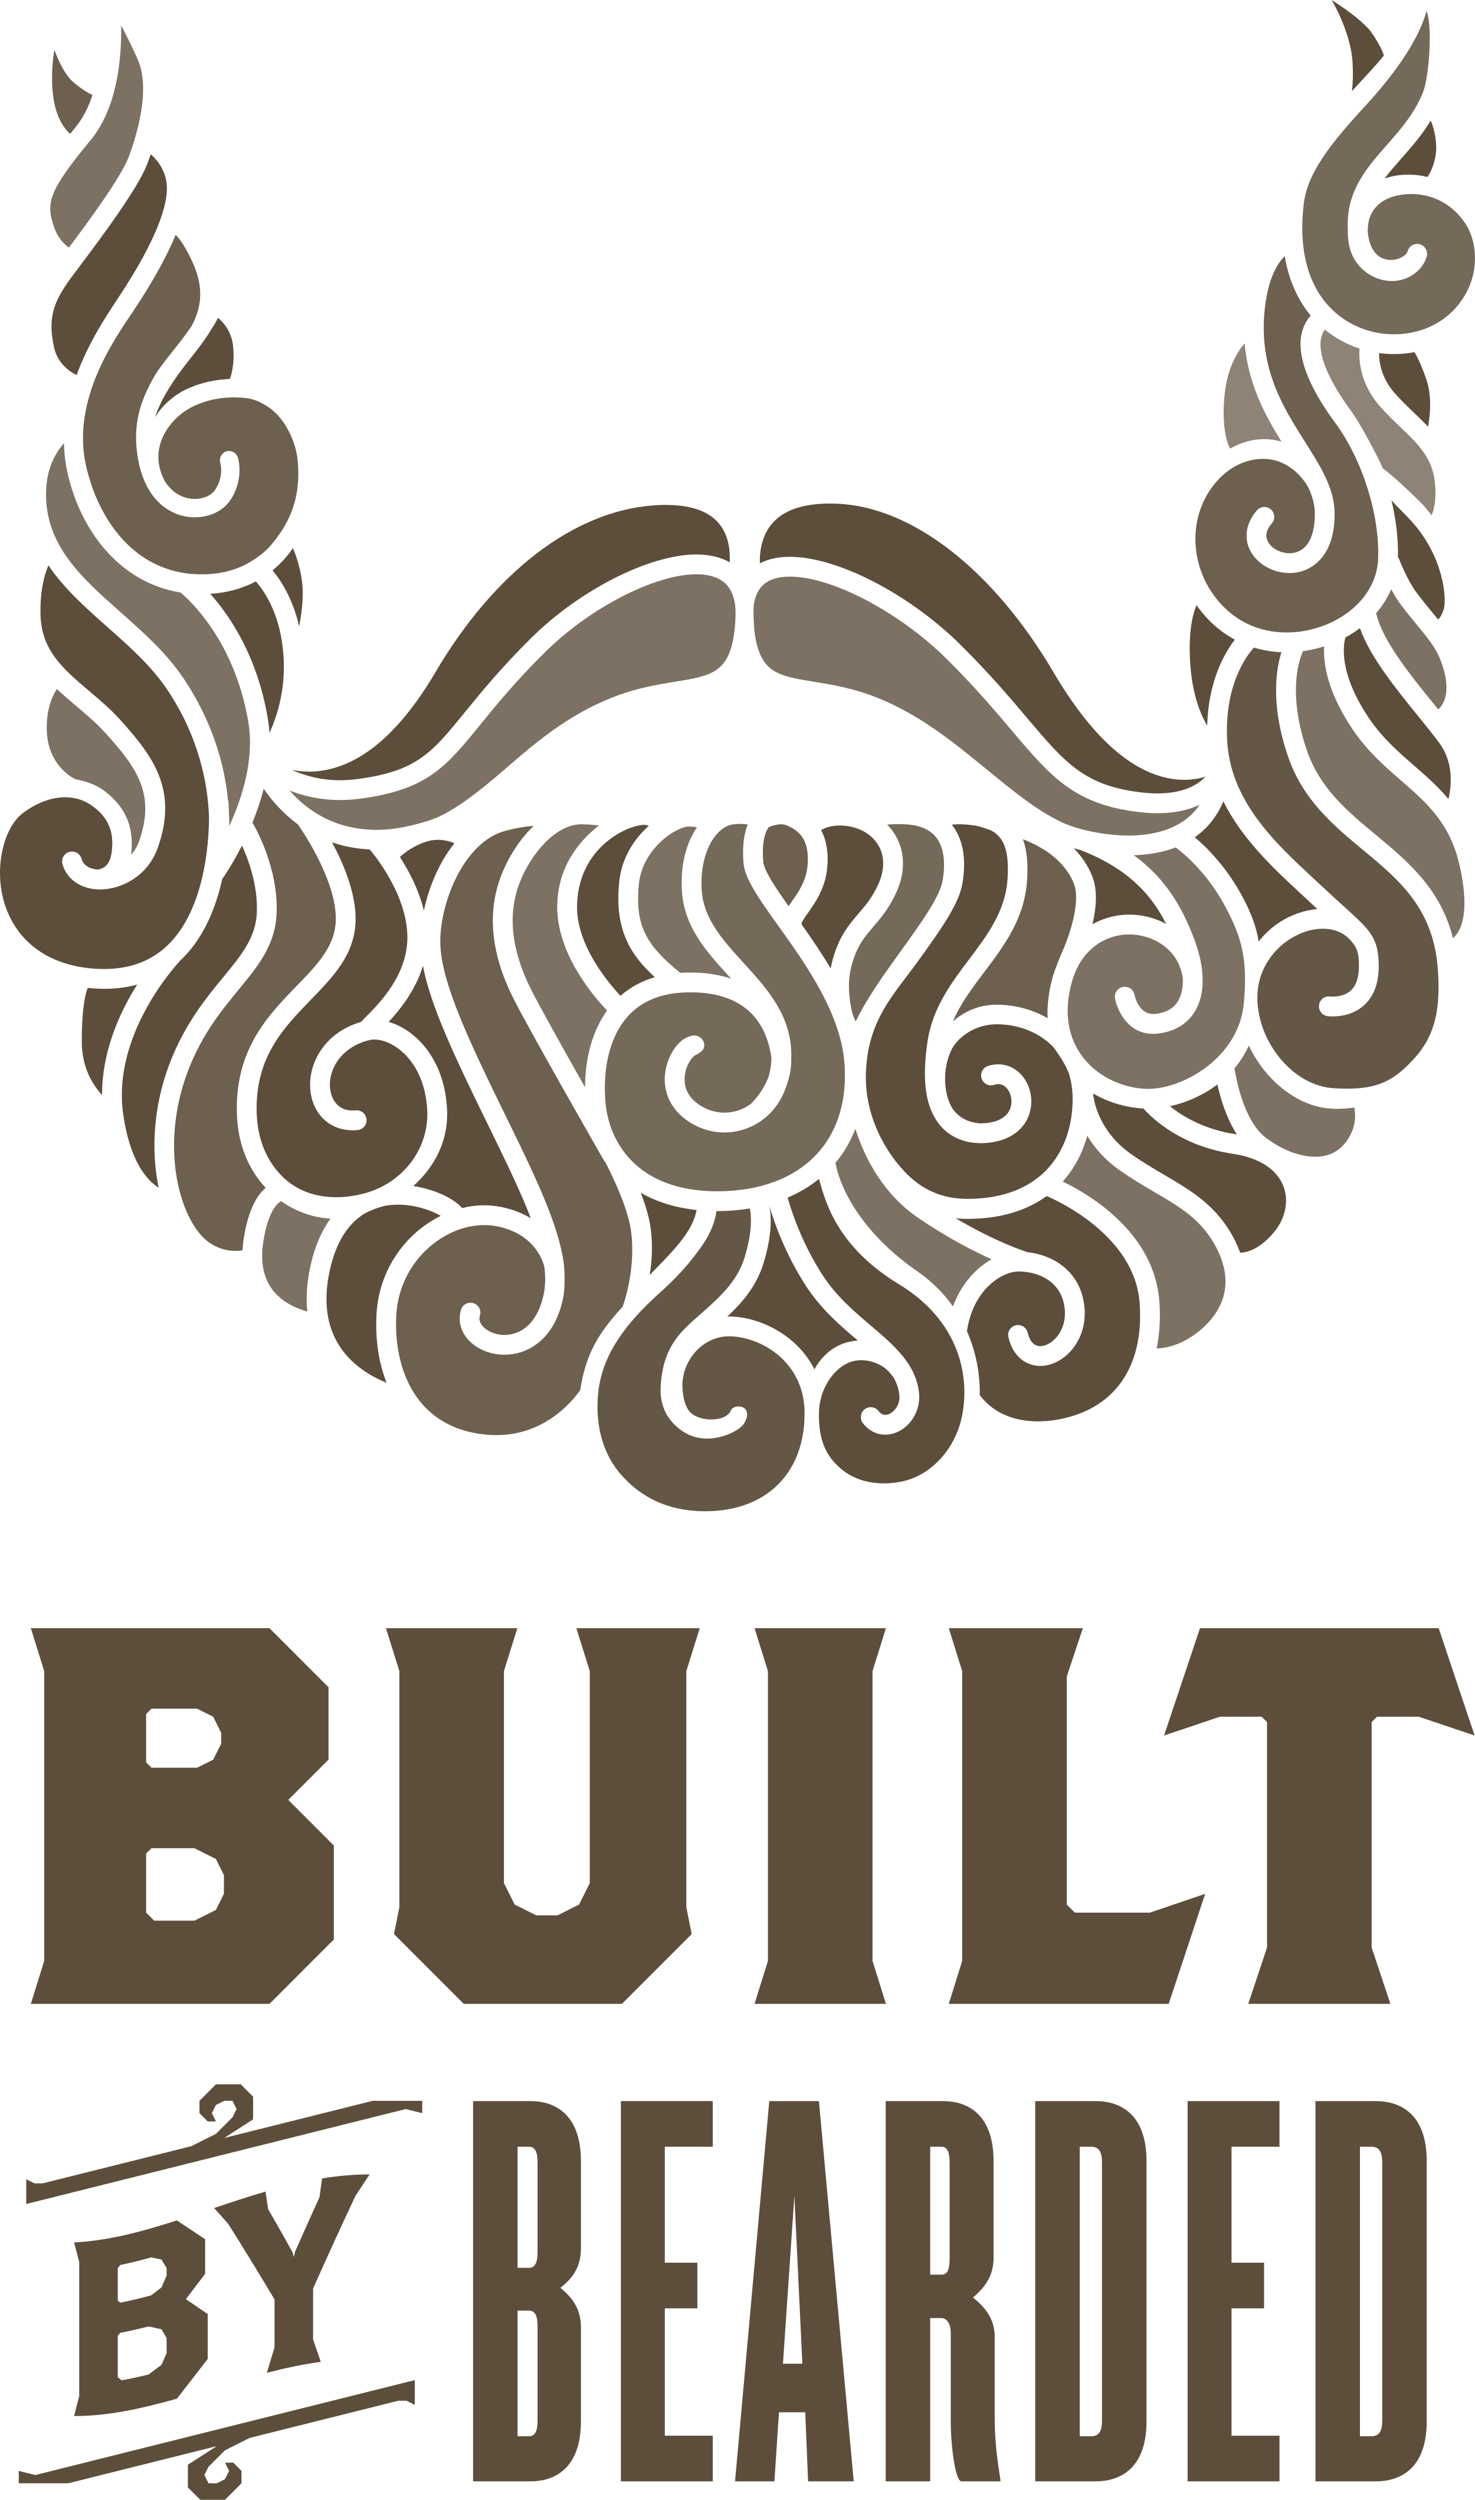 <?xml version="1.0" encoding="utf-8"?>
<!-- Generator: Adobe Illustrator 16.0.4, SVG Export Plug-In . SVG Version: 6.00 Build 0)  -->
<!DOCTYPE svg PUBLIC "-//W3C//DTD SVG 1.1//EN" "http://www.w3.org/Graphics/SVG/1.1/DTD/svg11.dtd">
<svg version="1.1" id="Layer_1" xmlns="http://www.w3.org/2000/svg" xmlns:xlink="http://www.w3.org/1999/xlink" x="0px" y="0px"
	 width="214.506px" height="363.344px" viewBox="0 0 214.506 363.344" enable-background="new 0 0 214.506 363.344"
	 xml:space="preserve">
<g>
	<g>
		<path fill="#5D4E3C" d="M77.179,360.664h-8.382v-55.273h8.382c3.236,0,7.304,1.66,7.304,8.714v12.698
			c0,2.656-1.162,4.315-2.988,5.727c1.826,1.494,2.988,3.153,2.988,5.726v13.694C84.482,359.004,80.415,360.664,77.179,360.664z
			 M78.175,314.271c0-1.577-0.415-2.241-1.245-2.241h-1.66v17.595h1.66c0.83,0,1.245-0.664,1.245-2.241V314.271z M78.175,338.09
			c0-1.577-0.415-2.241-1.245-2.241h-1.66v18.258h1.66c0.83,0,1.245-0.664,1.245-2.241V338.09z"/>
		<path fill="#5D4E3C" d="M90.294,360.664v-55.273h13.361v6.639h-6.972v16.848h4.731v6.639h-4.731v18.508h6.972v6.639H90.294z"/>
		<path fill="#5D4E3C" d="M117.518,360.664l-0.416-10.042h-3.818l-0.663,10.042h-5.727l4.979-55.273h7.221l5.062,55.273H117.518z
			 M115.524,319.168l-1.659,24.399h2.821L115.524,319.168z"/>
		<path fill="#5D4E3C" d="M139.843,360.664c-0.996,0-1.577-5.644-1.577-8.548v-13.03c0-1.245-0.498-2.158-1.411-2.158h-1.577v23.736
			h-6.473v-55.273h8.382c3.236,0,7.304,1.66,7.304,8.714v14.108c0,2.573-1.245,4.233-2.988,5.727
			c1.743,1.411,3.154,3.071,3.154,5.727v11.785c0,3.486,0.415,6.308,0.829,8.963v0.249H139.843z M138.1,314.271
			c0-1.577-0.416-2.241-1.162-2.241h-1.66v18.59h1.66c0.746,0,1.162-0.581,1.162-2.241V314.271z"/>
		<path fill="#5D4E3C" d="M159.347,360.664h-8.798v-55.273h8.798c3.319,0,7.387,1.66,7.387,8.714v37.844
			C166.733,359.004,162.666,360.664,159.347,360.664z M160.26,314.271c0-1.577-0.498-2.241-1.576-2.241h-1.661v42.077h1.661
			c1.078,0,1.576-0.664,1.576-2.241V314.271z"/>
		<path fill="#5D4E3C" d="M172.71,360.664v-55.273h13.361v6.639H179.1v16.848h4.731v6.639H179.1v18.508h6.972v6.639H172.71z"/>
		<path fill="#5D4E3C" d="M200.099,360.664h-8.797v-55.273h8.797c3.319,0,7.387,1.66,7.387,8.714v37.844
			C207.485,359.004,203.418,360.664,200.099,360.664z M201.012,314.271c0-1.577-0.498-2.241-1.578-2.241h-1.659v42.077h1.659
			c1.08,0,1.578-0.664,1.578-2.241V314.271z"/>
	</g>
	<path fill="#5D4E3C" d="M39.191,291.259H4.48l1.95-6.24v-42.122l-1.95-6.24h34.711l8.581,8.58v10.531l-5.851,5.85l6.63,6.63v13.651
		L39.191,291.259z M32.171,251.867L31,249.527l-2.339-1.17h-6.63l-0.781,0.78v7.021l0.781,0.78h6.63l2.339-1.17l1.171-2.34V251.867z
		 M32.562,272.538l-1.17-2.34l-3.12-1.56h-6.24l-0.781,0.78v8.581l1.171,1.17h5.851l3.12-1.56l1.17-2.34V272.538z"/>
	<path fill="#5D4E3C" d="M99.811,242.897v34.321l0.779,3.9l-10.14,10.14H67.439l-10.141-10.14l0.78-3.9v-34.321l-1.951-6.24h19.111
		l-1.95,6.24v30.811l1.56,3.12l3.121,1.56h3.12l3.12-1.56l1.56-3.12v-30.811l-1.95-6.24h17.941L99.811,242.897z"/>
	<path fill="#5D4E3C" d="M109.729,291.259l1.95-6.24v-42.122l-1.95-6.24h19.11l-1.95,6.24v42.122l1.95,6.24H109.729z"/>
	<path fill="#5D4E3C" d="M169.96,291.259h-31.981l1.95-6.24v-42.122l-1.95-6.24h19.501l-2.341,7.021v33.151l1.17,1.17h10.921
		l8.034-2.73L169.96,291.259z"/>
	<path fill="#5D4E3C" d="M206.338,249.527h-6.084l-0.78,0.78v32.761l2.73,8.19h-20.671l2.729-8.19v-32.761l-0.78-0.78h-6.084
		l-8.112,2.73l5.227-15.601h34.711l5.227,15.601L206.338,249.527z"/>
	<g>
		<g>
			<path fill="#5D4E3C" d="M25.724,348.649c-4.984,1.396-9.969,2.542-14.953,2.52c0.247-0.96,0.497-1.925,0.749-2.893
				c-0.002-6.5-0.002-12.999,0-19.498c-0.25-0.947-0.498-1.896-0.749-2.847c4.985-0.227,9.968-1.596,14.953-3.194
				c1.37,0.916,2.739,1.822,4.111,2.736c0,1.677,0,3.354,0,5.029c-0.937,1.232-1.868,2.461-2.804,3.679
				c1.059,0.722,2.117,1.441,3.176,2.164c0,2.171,0,4.347,0,6.521C28.711,344.812,27.217,346.748,25.724,348.649z M24.228,329.671
				c-0.249-0.418-0.499-0.836-0.748-1.253c-0.498-0.099-0.997-0.202-1.494-0.308c-1.491,0.417-2.989,0.794-4.487,1.103
				c-0.127,0.147-0.244,0.294-0.371,0.441c0,1.579,0,3.163,0,4.743c0.127,0.097,0.244,0.195,0.371,0.292
				c1.502-0.294,2.99-0.657,4.487-1.061c0.492-0.38,1.002-0.764,1.494-1.154c0.251-0.563,0.497-1.129,0.748-1.695
				C24.229,330.412,24.229,330.041,24.228,329.671z M24.228,339.828c-0.249-0.422-0.499-0.844-0.748-1.267
				c-0.628-0.134-1.243-0.273-1.868-0.419c-1.37,0.353-2.741,0.669-4.113,0.929c-0.127,0.145-0.244,0.29-0.371,0.435
				c0,2.007,0,4.014,0,6.021c0.188,0.15,0.371,0.299,0.559,0.449c1.309-0.237,2.616-0.525,3.926-0.847
				c0.617-0.46,1.244-0.927,1.868-1.403c0.251-0.559,0.497-1.121,0.748-1.682C24.229,341.304,24.229,340.565,24.228,339.828z"/>
			<path fill="#5D4E3C" d="M51.697,319.161c-2.057,4.371-4.109,8.873-6.166,13.467c0,2.471,0,4.94,0,7.41
				c0.371,1.077,0.744,2.162,1.119,3.251c-2.617,0.361-5.232,0.924-7.849,1.594c0.373-1.227,0.751-2.454,1.122-3.678
				c0-2.328,0-4.657,0-6.984c-2.243-3.767-4.486-7.406-6.729-10.978c-0.686-0.774-1.371-1.543-2.057-2.308
				c2.492-0.838,4.984-1.664,7.477-2.389c0.123,0.842,0.25,1.688,0.374,2.532c1.187,2.053,2.367,4.139,3.551,6.268
				c0.064,0.239,0.126,0.476,0.188,0.715c0.063-0.266,0.126-0.533,0.187-0.8c1.186-2.662,2.369-5.3,3.551-7.906
				c0.121-0.908,0.248-1.816,0.374-2.724c2.307-0.374,4.607-0.585,6.914-0.582C53.068,317.071,52.383,318.108,51.697,319.161z"/>
		</g>
	</g>
	<polygon fill="#5D4E3C" points="59.003,306.551 3.814,320.348 3.814,316.749 5.015,317.349 6.213,317.349 27.81,311.95 
		31.409,310.15 33.809,307.75 34.407,306.551 33.809,305.351 32.608,305.351 31.409,305.951 30.81,307.151 31.409,308.35 
		30.209,308.35 29.009,307.151 29.009,305.351 31.409,302.952 35.008,302.952 36.809,304.751 36.809,308.051 32.608,310.75 
		54.204,305.351 61.402,305.351 61.402,307.151 	"/>
	<polygon fill="#5D4E3C" points="59.115,348.947 57.915,348.947 36.32,354.346 32.721,356.146 30.322,358.545 29.722,359.745 
		30.322,360.944 31.521,360.944 32.721,360.344 33.32,359.145 32.721,357.945 33.921,357.945 35.121,359.145 35.121,360.944 
		32.721,363.344 29.122,363.344 27.322,361.544 27.322,358.245 31.521,355.545 9.926,360.944 2.728,360.944 2.728,359.145 
		5.127,359.745 60.314,345.947 60.314,349.547 	"/>
</g>
<g>
	<path fill="#5D4E3C" d="M183.041,136.848c1.623-2.031,3.497-3.312,5.645-4.082c0.98-0.349,1.952-0.561,2.893-0.639
		c-0.295-0.271-0.594-0.55-0.914-0.848c-0.458-0.43-0.928-0.862-1.4-1.301c-3.982-3.684-8.617-7.977-11.35-13.505
		c-0.727,1.739-1.986,3.696-4.164,5.226c1.664,1.397,4.531,4.201,6.875,8.521C181.824,132.432,182.723,134.67,183.041,136.848z"/>
	<path fill="#7D7163" d="M109.711,91.724c0.771,6.085,3.367,6.51,8.621,7.36c2.535,0.411,5.686,0.922,9.129,2.283
		c6.303,2.492,11.318,6.602,16.163,10.575c3.642,2.985,7.135,5.844,10.769,7.566c3.082,1.436,7.439,1.949,9.647,1.945
		c5.896-0.013,8.896-2.217,10.419-4.478c-1.513,0.712-3.507,1.225-6.118,1.225c-0.769,0-1.573-0.045-2.401-0.135
		c-9.633-1.043-13.078-5.121-18.791-11.875c-2.404-2.84-5.393-6.374-9.498-10.434c-6.886-6.81-16.678-11.946-22.777-11.946
		c-1.848,0-3.221,0.472-4.091,1.403c-0.5,0.543-0.853,1.265-1.054,2.151C109.438,88.474,109.648,90.721,109.711,91.724z"/>
	<path fill="#5D4E3C" d="M165.004,132.966c1.673,0.12,3.224,0.586,4.586,1.329c-2.057-4.102-5.391-8.004-12.48-10.75
		c-0.327-0.08-0.648-0.167-0.967-0.264c1.096,1.112,2.043,2.446,2.687,4.049c0.829,2.06,0.587,4.684,0.049,6.994
		C160.836,133.249,163.002,132.824,165.004,132.966z"/>
	<path fill="#5D4E3C" d="M114.873,80.934c6.884,0,17.315,5.373,24.801,12.777c4.195,4.149,7.23,7.736,9.67,10.622
		c5.607,6.626,8.42,9.952,16.904,10.873c0.727,0.079,1.429,0.118,2.093,0.118c3.953,0,5.995-1.383,6.983-2.439
		c-0.85,0.261-1.895,0.461-3.111,0.461c-0.697,0-1.449-0.065-2.248-0.222c-5.763-1.126-11.396-6.308-16.749-15.403
		c-8.767-14.888-20.528-24.05-31.466-24.51c-4.555-0.191-7.771,0.815-9.561,2.993c-1.454,1.77-1.727,4.039-1.691,5.676
		C111.706,81.253,113.168,80.934,114.873,80.934z"/>
	<path fill="#756959" d="M127.033,134.665c-1.365,1.595-2.548,2.975-3.275,6.036c-0.518,2.171-0.287,4.426,0.119,6.237
		c0.134,0.583,0.336,1.09,0.565,1.537c1.599-3.348,4.155-6.899,6.661-10.375c2.748-3.809,5.59-7.749,5.983-10.115
		c0.458-2.732,0.138-4.893-0.921-6.247c-0.867-1.113-2.277-1.755-4.189-1.909c-1.089-0.087-2.236-0.034-2.951,0.021
		c0.471,0.484,0.887,1.022,1.225,1.613c1.375,2.376,1.426,5.268,0.147,8.145C129.354,131.958,128.122,133.397,127.033,134.665z"/>
	<path fill="#6D604F" d="M143.1,141.339c-1.773,2.346-3.473,4.6-4.5,7.115c1.754-1.563,3.937-2.42,6.324-2.42
		c2.586,0,5.186,0.661,7.423,1.962v0.001c-0.073-1.729,0.118-3.7,0.731-5.951c0.305-1.111,1.241-3.355,1.319-3.522
		c0.875-1.862,2.895-7.306,1.763-10.12c-1.375-3.419-4.639-5.356-7.4-6.422c0.684,1.844,0.729,3.962,0.607,5.929
		C149.026,133.494,146.014,137.482,143.1,141.339z"/>
	<path fill="#5D4E3C" d="M30.574,86.315c2.786,3.105,6.854,9.012,8.387,18.209c0.113,0.67,0.186,1.342,0.229,2.013
		c1.435-3.14,2.737-7.855,1.746-13.665c-0.771-4.516-2.696-7.202-3.725-8.363C35.24,85.55,33.006,86.158,30.574,86.315z"/>
	<path fill="#5D4E3C" d="M41.623,80.958c-0.611,0.718-1.276,1.364-1.99,1.945c1.203,1.435,2.937,4.077,3.872,8.139
		c0.433-2.186,0.666-4.604,0.431-6.45c-0.267-2.065-0.84-3.774-1.336-4.922C42.293,80.111,41.975,80.543,41.623,80.958z"/>
	<path fill="#5D4E3C" d="M61.984,122.333c-1.881,0.601-3.188,1.631-3.83,2.231c1.258,1.94,2.744,4.7,3.491,7.808
		c0.711-3.401,2.198-7.005,4.444-9.801C65.323,122.235,63.778,121.762,61.984,122.333z"/>
	<path fill="#5D4E3C" d="M117.51,132.677c-0.381,0.538-0.9,1.269-0.944,1.553c0.017,0.055,0.019,0.109,0.03,0.163
		c1.379,1.947,2.855,4.095,4.213,6.39c0.041-0.251,0.09-0.5,0.15-0.749c0.891-3.74,2.416-5.521,3.891-7.242
		c1.051-1.228,2.045-2.387,2.918-4.353c0.895-2.013,0.891-3.979-0.006-5.535c-0.926-1.602-2.693-2.651-4.848-2.877
		c-1.706-0.179-2.848,0.24-3.511,0.628c0.78,1.439,1.09,3.218,0.911,5.333C120.061,129.066,118.583,131.152,117.51,132.677z"/>
	<path fill="#5D4E3C" d="M67.203,175.585c1.91-0.465,3.858-0.528,5.721-0.144c1.727,0.354,3.129,0.938,4.273,1.635
		c-1.403-3.65-3.452-7.929-5.953-13.028c-5.199-10.581-8.66-17.921-9.736-23.68c-1.061,3.533-3.273,6.319-4.99,8.167
		c1.065,0.31,2.14,0.841,3.139,1.581c1.838,1.363,4.98,4.609,5.348,11.021c0.271,4.706-1.858,8.522-4.902,11.251
		C62.927,172.82,65.857,174.054,67.203,175.585z"/>
	<path fill="#5D4E3C" d="M51.908,113.245c8.707-1.128,10.898-3.823,15.699-9.723c2.324-2.854,5.214-6.407,9.633-10.779
		c7.117-7.039,17.227-12.149,24.027-12.149c1.918,0,3.539,0.391,4.857,1.145c0.082-1.655-0.133-3.909-1.539-5.617
		c-1.74-2.113-4.979-3.009-9.619-2.659c-11.551,0.867-23.086,9.709-31.652,24.26c-5.002,8.5-10.482,13.297-16.283,14.259
		c-0.732,0.122-1.437,0.174-2.101,0.174c-0.905,0-1.739-0.1-2.505-0.257c1.779,0.806,4.154,1.509,7.045,1.509
		C50.271,113.406,51.092,113.351,51.908,113.245z"/>
	<path fill="#7D7163" d="M54.779,120.618c1.712,0,3.926-0.217,7.439-1.292c3.512-1.075,7.574-4.38,11.42-7.707
		c4.145-3.584,8.842-7.647,15.43-10.251c3.442-1.361,6.594-1.872,9.127-2.283c5.256-0.851,7.852-1.275,8.621-7.36
		c0.039-0.42,0.33-3.085-0.014-4.372c-0.205-0.973-0.581-1.768-1.136-2.365c-0.937-1.006-2.419-1.516-4.399-1.516
		c-6.02,0-15.479,4.865-22.004,11.318c-4.309,4.262-7.146,7.747-9.422,10.549c-4.979,6.115-7.719,9.483-17.564,10.762
		c-0.939,0.121-1.885,0.182-2.807,0.182c-2.922,0-5.391-0.602-7.355-1.377C44.545,117.684,48.58,120.618,54.779,120.618z"/>
	<path fill="#5D4E3C" d="M45.199,145.32c-3.945,4.061-8.022,8.262-7.879,16.194c0.092,5.164,2.301,8.216,4.137,9.863
		c2.72,2.441,6.857,3.325,11.551,2.076c5.576-1.484,9.447-6.526,9.121-12.152c-0.299-5.241-2.752-7.809-4.189-8.874
		c-1.7-1.263-3.294-1.474-4.219-1.249c-4.309,1.042-6.141,4.557-5.676,7.336c0.125,0.744,0.754,3.156,3.688,2.873
		c0.789-0.075,1.493,0.506,1.567,1.296c0.078,0.792-0.504,1.496-1.295,1.57c-3.48,0.335-6.216-1.783-6.799-5.262
		c-0.657-3.931,1.687-8.821,7.278-10.448c0.164-0.177,0.369-0.382,0.613-0.625c2.023-2.014,6.229-6.204,6.149-11.848
		c-0.093-6.389-5.343-12.441-5.397-12.502c-0.027-0.031-0.049-0.068-0.074-0.102c-2.029-0.094-3.854-0.466-5.484-1.03
		c1.689,3.142,3.539,7.522,3.416,11.465C51.561,138.77,48.471,141.951,45.199,145.32z"/>
	<path fill="#6D604F" d="M192.543,90.916c4.722-1.814,7.74-5.538,7.879-9.715c0.22-6.434-2.291-14.368-6.244-19.743
		c-6.392-8.688-5.63-13.238-3.564-15.586c-1.525-1.833-3.111-4.616-3.775-8.642c-0.985,0.957-2.221,2.887-2.783,6.729
		c-1.332,9.122,2.433,15.064,5.756,20.307c2.169,3.427,4.219,6.665,4.275,10.194c0.104,6.39-3.282,8.117-4.742,8.562
		c-0.592,0.181-1.207,0.267-1.824,0.267c-2.148,0-4.295-1.057-5.445-2.825c-1.27-1.956-1.004-4.303,0.709-6.281
		c0.52-0.6,1.43-0.665,2.029-0.145c0.602,0.521,0.666,1.43,0.146,2.03c-0.877,1.01-1.034,1.96-0.471,2.827
		c0.779,1.198,2.58,1.812,4.017,1.375c1.796-0.548,2.755-2.595,2.702-5.764c-0.016-1.159-0.348-2.327-0.879-3.535
		c-0.012-0.026-0.034-0.049-0.049-0.077c-0.875-1.663-2.859-3.739-5.568-4.125c-2.357-0.335-5.15,0.469-7.404,2.804
		c-4.893,5.075-4.485,13.321,0.467,18.452C182.222,92.633,188.318,92.54,192.543,90.916z"/>
	<path fill="#8E8376" d="M185.117,63.92c0.428,0.06,0.844,0.154,1.245,0.267c-2.382-3.839-4.849-8.379-5.362-14.294
		c-1.152,1.358-2.586,3.797-2.938,7.756c-0.4,4.56,0.406,6.757,0.826,7.562C181.316,63.824,183.51,63.691,185.117,63.92z"/>
	<path fill="#5D4E3C" d="M179.579,92.972c-1.358-0.729-2.665-1.694-3.878-2.949c-0.631-0.654-1.19-1.347-1.691-2.07
		c-0.609,1.447-1.264,4.181-0.882,8.95c0.326,4.067,1.387,6.806,2.431,8.576C175.732,99.062,178.01,95.016,179.579,92.972z"/>
	<path fill="#5D4E3C" d="M201.358,25.951c0.305-0.108,0.62-0.2,0.944-0.279c1.577-0.385,3.43-0.396,5.307,0.046
		c0.52-0.826,1.361-2.512,1.246-4.7c-0.073-1.387-0.41-2.579-0.779-3.497c-1.283,2.096-2.817,3.855-4.232,5.459
		C202.949,23.997,202.096,24.965,201.358,25.951z"/>
	<path fill="#7D7163" d="M178.096,131.592c-2.734-5.041-6.308-7.823-7.129-8.42c-1.654,0.642-3.662,1.058-6.082,1.138
		c4.766,3.457,7.146,7.811,8.812,12.265c1.582,4.214,1.606,7.923,0.068,10.446c-1.106,1.815-2.959,2.925-5.357,3.207
		c-0.25,0.029-0.492,0.043-0.725,0.043c-3.57,0-5.17-3.285-5.525-5.134c-0.146-0.781,0.361-1.535,1.143-1.685
		c0.782-0.151,1.534,0.361,1.685,1.144c0.062,0.305,0.688,3.055,3.087,2.774c1.508-0.179,2.596-0.8,3.236-1.848
		c0.514-0.845,0.75-1.972,0.711-3.292c-0.622-4.422-4.395-6.192-7.221-6.393c-3.188-0.223-7.441,1.463-8.942,6.967
		c-1.213,4.453-0.491,8.092,1.626,10.867c2.414,3.158,6.379,4.596,9.5,4.596c5.133,0,13.182-4.588,13.904-12.431
		C181.479,139.374,180.589,136.192,178.096,131.592z"/>
	<path fill="#5D4E3C" d="M196.611,13.247c0.068-0.075,0.137-0.15,0.203-0.225c1.446-1.581,3.211-3.426,4.421-4.923
		c0.022-0.247-0.505-1.541-1.827-3.43c-0.801-1.144-2.92-2.854-5.734-4.668c1.445,2.617,2.825,5.879,3.023,9.041
		C196.797,10.626,196.746,12.022,196.611,13.247z"/>
	<path fill="#5D4E3C" d="M200.904,8.359c0,0-0.004,0.009-0.008,0.021c0.004-0.006,0.008-0.012,0.016-0.019L200.904,8.359z"/>
	<path fill="#5D4E3C" d="M179.717,164.86c0.053,0.007,0.098,0.017,0.148,0.021c-1.541-2.398-2.388-5.284-2.822-7.256
		c-2.128,1.611-4.583,2.659-6.906,3.164C171.987,162.273,175.144,164.18,179.717,164.86z"/>
	<path fill="#5D4E3C" d="M88.453,122.165c-1.998,1.583-4.407,4.498-4.533,9.401c-0.148,5.728,4.487,11.234,6.314,13.177
		c1.42-1.247,3.088-2.153,4.996-2.712c-3.547-3.233-5.885-6.905-5.18-13.853c0.355-3.484,2.189-6.271,4.32-8.158
		c-0.143-0.038-0.295-0.078-0.474-0.114C93.295,119.783,90.869,120.251,88.453,122.165z"/>
	<path fill="#7D7163" d="M100.207,120.136c-1.913,0-6.773,3.234-7.293,8.334c-0.637,6.263,1.256,9.051,6.014,12.934
		c0.041-0.003,0.078-0.007,0.118-0.009c2.731-0.155,5.175,0.142,7.286,0.857c-0.11-0.124-0.221-0.245-0.336-0.368
		c-3.201-3.509-6.51-7.137-6.824-12.373c-0.24-3.961,0.697-7.101,2.188-9.256C101.068,120.187,100.69,120.136,100.207,120.136z"/>
	<path fill="#6D604F" d="M110.994,125.198c0.105,1.335,1.758,3.792,3.687,6.506c0.151-0.228,0.313-0.457,0.478-0.688
		c0.983-1.393,2.098-2.971,2.288-5.267c0.326-3.891-1.403-5.124-3.134-5.818c-0.762-0.304-1.851,0.015-2.592,0.328l0.021,0.029
		c0,0,0.029-0.015,0.076-0.057C111.807,120.242,110.682,121.309,110.994,125.198z"/>
	<path fill="#7D7163" d="M84.566,119.806c-3.723,0-7.328,4.234-8.974,8.439c-1.792,4.578-1.256,9.787,1.591,15.482
		c1.234,2.471,4.801,8.833,7.9,14.31c0.02-4.431,1.135-8.298,3.209-11.157c-1.987-2.069-7.431-8.391-7.253-15.389
		c0.158-5.981,3.571-9.532,6.044-11.503c-0.525-0.074-1.641-0.172-2.467-0.183C84.603,119.806,84.584,119.806,84.566,119.806z"/>
	<path fill="#7D7163" d="M144.212,183.041c-2.634-1.183-6.312-3.075-10.528-5.916c-5.244-3.532-7.924-8.789-9.291-13.044
		c-0.704,1.831-1.681,3.495-2.919,4.966c0.054,0.12,0.097,0.245,0.117,0.38c0.019,0.126,1.321,8.11,11.863,15.393
		c2.108,1.458,3.803,3.194,5.134,5.082c0,0-0.002,0-0.004-0.004C139.799,186.602,141.952,184.295,144.212,183.041z"/>
	<path fill="#756959" d="M118.758,167.775c2.574-2.742,3.973-6.438,4.109-10.781c0.006-0.906,0.006-1.759-0.064-2.564
		c-0.605-7.253-5.598-14.244-9.626-19.878c-2.721-3.801-4.866-6.803-5.052-9.124c-0.213-2.666,0.146-4.434,0.619-5.589
		c-0.547-0.093-1.258-0.13-2.137-0.016c-2.451,0.316-4.891,4.044-4.564,9.516c0.252,4.22,3.084,7.32,6.08,10.605
		c3.553,3.889,7.219,7.91,6.943,14.084c0.025,1.172-0.186,2.271-0.521,3.262c-0.891,3.109-2.854,5.447-5.623,6.598
		c-1.153,0.479-2.363,0.714-3.566,0.714c-2.221,0-4.422-0.801-6.191-2.336c-2.259-1.956-3.046-4.873-2.102-7.798
		c0.6-1.854,2.002-3.793,3.787-3.954c0.792-0.067,1.492,0.514,1.561,1.306c0.071,0.789-0.512,1.149-1.303,1.561
		c-0.242,0.078-1.113,0.965-1.443,2.478c-0.202,0.957-0.299,2.777,1.383,4.232c1.9,1.647,4.498,2.085,6.773,1.141
		c0.523-0.219,1.002-0.502,1.441-0.845c0.041-0.051,0.08-0.104,0.13-0.148c0.021-0.021,1.645-1.608,2.407-3.823
		c0.191-0.687,0.323-1.423,0.375-2.209c0.01-0.095,0.004-0.186,0.01-0.281c-0.012-0.234-0.035-0.468-0.078-0.707
		c-1.398-7.925-7.784-9.239-12.898-8.95c-0.092,0.005-0.623,0.049-0.875,0.076c-2.984,0.337-5.369,1.496-7.104,3.459
		c-2.414,2.737-3.553,7.033-3.205,12.095c0.438,6.406,4.939,13.254,16.244,13.254C110.446,173.152,115.453,171.293,118.758,167.775z
		"/>
	<path fill="#5D4E3C" d="M94.898,184.896c3.158-3.224,5.921-6.053,6.4-9.021c-3.066-0.327-5.797-1.172-8.108-2.505
		c0.707,1.86,1.265,3.736,1.466,5.384c0.287,2.365,0.141,4.625-0.167,6.564C94.627,185.174,94.764,185.035,94.898,184.896z"/>
	<path fill="#5D4E3C" d="M15.156,143.723c-0.144,0-0.283-0.002-0.428-0.005c-0.666-0.012-1.321-0.058-1.967-0.129
		c-0.267,0.618-0.869,2.59-0.869,7.792c0,3.734,1.539,6.254,2.952,7.779c-0.017-6.438,2.628-12.132,5.109-16.054
		C18.467,143.514,16.865,143.723,15.156,143.723z"/>
	<path fill="#655746" d="M198.238,123.555c-4.312-3.58-8.773-7.281-10.945-13.663c-2.657-7.806-1.607-13.015-0.933-15.097
		c-1.327-0.055-2.677-0.271-4.007-0.674c-1.256,1.402-4.203,5.529-3.908,13.19c0.348,9.061,6.949,15.166,12.771,20.553
		c0.479,0.444,0.951,0.88,1.412,1.312c1.086,1.018,2.012,1.851,2.824,2.588c3.881,3.508,5.049,4.567,5.049,8.69
		c0,2.523-0.744,4.451-2.213,5.732c-1.539,1.34-3.447,1.549-4.484,1.549c-0.434,0-0.715-0.038-0.754-0.042
		c-0.783-0.108-1.335-0.834-1.225-1.621c0.105-0.788,0.832-1.339,1.62-1.23c0.007-0.001,1.782,0.206,2.966-0.839
		c0.805-0.712,1.213-1.905,1.213-3.549c0-1.565-0.12-2.376-0.842-3.346c-0.174-0.173-0.238-0.279-0.372-0.434
		c-1.759-2.005-4.606-1.966-6.753-1.2c-3.461,1.236-6.902,4.733-6.801,9.761c0.127,6.251,5.156,12.564,11.08,12.938
		c5.969,0.376,8.596-0.792,11.863-4.467c3.004-3.379,3.688-7.253,3.312-12.728C208.504,132.071,203.518,127.935,198.238,123.555z"/>
	<path fill="#7D7163" d="M203.762,113.457c-2.418-2.102-4.913-4.273-7.049-7.438c-3.666-5.436-4.281-9.558-4.147-12.066
		c-0.981,0.309-2.026,0.549-3.111,0.695c-0.024,0.138-0.058,0.277-0.124,0.41c-0.045,0.09-2.322,5.068,0.689,13.909
		c1.908,5.611,5.865,8.897,10.059,12.375c4.638,3.85,9.413,7.812,11.219,15.016c0.203-0.169,0.416-0.387,0.618-0.68
		c0.88-1.277,1.657-4.007,0.382-9.748C210.909,119.674,207.597,116.792,203.762,113.457z"/>
	<path fill="#7D7163" d="M194.457,161.167c-0.307,0-0.604-0.008-0.895-0.027c-4.906-0.298-9.572-4.153-11.951-9.165
		c-0.551,1.226-1.256,2.321-2.078,3.295c0.202,1.362,1.289,7.612,4.562,10.106c2.72,2.072,5.909,3.094,8.329,2.663
		c1.52-0.268,2.738-1.106,3.624-2.497c1.177-1.839,1.106-3.572,0.907-4.568C196.083,161.105,195.239,161.167,194.457,161.167z"/>
	<path fill="#5D4E3C" d="M206.209,104.048c-3.293-4.056-6.955-8.575-8.441-12.748c-0.654,0.49-1.355,0.944-2.106,1.349
		c-0.29,0.984-1.062,5.088,3.438,11.76c1.923,2.852,4.275,4.897,6.552,6.876c1.713,1.492,3.454,3.007,4.998,4.859
		c0.475-2.067,0.723-5.341-1.316-8.128C208.474,106.841,207.373,105.485,206.209,104.048z"/>
	<path fill="#5D4E3C" d="M152.215,173.845c-2.796,2.03-6.579,3.32-11.561,3.32c-0.561,0-1.115-0.03-1.664-0.088
		c6.037,3.565,10.252,4.862,10.304,4.878c0.035,0.009,0.067,0.031,0.101,0.043c3.971,0.435,7.826,2.957,8.313,7.992
		c0.446,4.583-2.569,7.971-5.618,8.482c-1.971,0.334-4.576-0.544-5.434-4.102c-0.187-0.773,0.287-1.551,1.059-1.736
		c0.773-0.181,1.551,0.292,1.736,1.061c0.244,1.009,0.818,2.171,2.162,1.938c1.549-0.258,3.531-2.268,3.23-5.369
		c-0.391-4.03-3.861-5.457-6.713-5.457c-2.387,0-6.621,2.585-7.514,8.688c1.354,3.059,1.925,6.29,1.865,9.272
		c0.406,0.549,0.867,1.048,1.391,1.491c2.361,2.006,5.809,2.754,9.703,2.117c8.401-1.382,12.835-7.57,12.163-16.981
		C165.036,179.582,153.699,174.47,152.215,173.845z"/>
	<path fill="#5D4E3C" d="M179.297,167.705c-7.511-1.115-11.674-5.086-13.003-6.579c-2.187-0.112-4.878-0.763-7.329-2.184
		c0.098,1.031,0.793,5.489,5.56,8.824c1.659,1.163,3.267,2.105,4.82,3.018c3.938,2.311,7.657,4.493,10.145,9.317
		c0.341,0.659,0.624,1.318,0.86,1.973c0.945-0.013,2.823-0.436,4.973-3.033c1.627-1.969,2.133-4.51,1.32-6.63
		C185.692,169.94,183.082,168.269,179.297,167.705z"/>
	<path fill="#7D7163" d="M177.777,183.463c-0.203-0.654-0.48-1.334-0.844-2.044c-2.109-4.081-5.17-5.876-9.045-8.153
		c-1.604-0.94-3.258-1.911-5.016-3.141c-2.237-1.565-3.74-3.356-4.749-5.042c-0.663,2.399-1.825,4.706-3.575,6.656
		c3.729,1.789,13.34,7.356,14.059,17.452c0.176,2.454,0.033,4.731-0.398,6.813c1.193-0.042,3.069-0.388,5.191-1.804
		c1.971-1.313,5.913-4.714,4.535-10.181C177.848,183.848,177.791,183.658,177.777,183.463z"/>
	<path fill="#8E8376" d="M203.628,62.055c-0.924-0.885-1.878-1.8-2.825-2.853c-3.018-3.353-3.212-6.865-3.094-8.537
		c-1.836-0.603-3.546-1.535-5.037-2.756c-1.57,2.103-0.209,6.359,3.823,11.844c1.302,1.77,3.608,6.114,4.576,8.227
		c0.079,0.062-0.067,0.016,0,0.097c0.028,0.034,1.257,0.725,5.658,5.076c0.317,0.313,1.2,1.411,1.474,1.745
		c0.377-0.917,0.729-2.463,0.459-4.869C208.273,66.502,206.222,64.54,203.628,62.055z"/>
	<path fill="#756959" d="M212.896,32.181c-2.783-3.86-6.963-4.431-9.912-3.714c-2.24,0.545-3.693,2.006-3.992,4.008
		c-0.052,0.36-0.084,0.703-0.097,1.032c0.171,2.452,1.183,3.971,2.866,4.236c1.457,0.229,2.773-0.571,2.948-1.224
		c0.205-0.768,0.995-1.223,1.766-1.015c0.767,0.206,1.22,0.996,1.013,1.762c-0.541,2.008-2.702,3.633-5.18,3.587
		c-0.352-0.013-0.656-0.06-0.922-0.1c-0.25-0.036-2.482-0.411-4.02-2.478c-0.936-1.258-1.391-2.829-1.354-4.686
		c-0.029-0.508-0.033-1.055-0.002-1.642c0.231-4.69,2.997-7.832,5.672-10.87c1.991-2.258,4.047-4.591,5.268-7.682
		c0.842-2.133,1.43-9.308,0.516-11.815c-1.312,4.859-5.613,10.192-8.526,13.381c-4.276,4.681-8.696,9.521-9.325,14.556
		c-0.77,6.157,0.381,11.222,3.326,14.65c2.32,2.704,5.735,4.312,9.373,4.412c4.779,0.134,8.884-2.156,10.978-6.119
		C215.055,39.133,214.877,34.929,212.896,32.181z"/>
	<path fill="#5D4E3C" d="M205.619,59.977c0.707,0.678,1.404,1.347,2.062,2.043c0.315-1.719,0.593-4.583-0.324-7.098
		c-0.771-2.127-1.323-3.21-1.638-3.737c-0.973,0.182-1.977,0.278-3.01,0.278c-0.16,0-0.318-0.002-0.475-0.006
		c-0.564-0.016-1.124-0.061-1.678-0.137c-0.014,1.295,0.306,3.647,2.383,5.957C203.818,58.251,204.734,59.127,205.619,59.977z"/>
	<path fill="#7D7163" d="M206.164,90.952c-0.743-0.9-1.586-1.921-2.521-3.17c-0.469-0.626-0.922-1.387-1.322-2.14
		c-0.532,1.245-1.27,2.413-2.193,3.475c0.855,3.919,4.977,9.003,8.314,13.117c0.242,0.298,0.48,0.592,0.715,0.884
		c0.844-0.765,1.893-2.57,0.574-6.525C208.994,94.383,207.869,93.018,206.164,90.952z"/>
	<path fill="#5D4E3C" d="M130.756,186.682c-9.32-5.656-10.779-12.372-11.654-15.321c-1.348,1.086-2.876,1.994-4.561,2.71
		c0.535,1.905,2.024,6.516,5.053,11.221c1.971,3.063,4.559,5.268,7.062,7.401c3.39,2.885,6.592,5.614,7.002,9.821
		c0.237,2.45-1.173,4.854-3.354,5.711c-0.524,0.206-1.05,0.303-1.565,0.303c-1.245,0-2.412-0.583-3.25-1.676
		c-0.484-0.634-0.363-1.533,0.266-2.02c0.631-0.481,1.536-0.363,2.02,0.271c0.406,0.528,0.889,0.676,1.477,0.443
		c0.845-0.333,1.674-1.411,1.543-2.754c-0.098-1.001-0.438-1.901-0.957-2.758c-0.076-0.068-0.145-0.144-0.208-0.228
		c-1.29-1.749-3.911-2.556-5.962-1.842c-2.188,0.764-4.525,3.653-4.57,7.435c-0.049,3.776,0.889,6.086,3.119,8.017
		c2.896,2.514,6.721,2.438,9.209,1.86c4.075-0.951,7.588-4.752,8.517-9.649C141.038,199.857,139.443,191.955,130.756,186.682z"/>
	<path fill="#5D4E3C" d="M202.359,72.719c0.664,2.792,0.998,5.602,0.941,8.246c0.062,0.089,0.117,0.184,0.16,0.29
		c0.014,0.032,1.229,3.127,2.482,4.799c0.898,1.196,1.717,2.189,2.439,3.065c0.264,0.319,0.516,0.626,0.763,0.93
		c0.241-0.235,0.542-0.653,0.784-1.385c0.56-1.671-0.049-7.922-4.749-12.998C204.135,74.537,203.217,73.675,202.359,72.719z"/>
	<path fill="#5D4E3C" d="M37.354,132.614c0.152-3.901-1.189-7.592-2.162-9.718c-1.337,2.634-2.564,4.43-2.877,4.871
		c-0.865,3.904-2.479,8.088-5.451,11.203c-0.193,0.208-0.396,0.408-0.602,0.602c-0.008,0.008-0.012,0.015-0.021,0.021
		c-0.099,0.104-10.011,10.455-8.329,22.318c0.969,6.843,3.406,9.609,5.164,10.728c-1.102-5.28-0.82-11.748,1.594-18.053
		c2.189-5.734,5.293-9.504,7.787-12.534C35.113,138.824,37.212,136.275,37.354,132.614z"/>
	<path fill="#5D4E3C" d="M16.994,43.605c6.102-9.153,7.326-13.926,7.277-16.318c-0.046-2.366-1.301-3.952-2.355-4.873
		c-0.178,0.527-0.346,0.993-0.492,1.382c-1.384,3.655-6.818,10.888-10.068,15.209l-0.637,0.846
		c-2.84,3.787-3.865,6.104-2.855,10.656c0.494,2.222,2.102,3.422,3.268,4.017C12.885,49.773,15.486,45.867,16.994,43.605z"/>
	<path fill="#7D7163" d="M17.53,88.984c3.306,2.925,6.72,5.95,9.229,9.717c4.249,6.381,5.898,12.58,6.4,17.578
		c0.038,0.116,0.069,0.235,0.078,0.362c0.006,0.095,0.032,0.528,0.045,1.219c0.045,0.772,0.062,1.509,0.061,2.207
		c1.883-4.105,3.672-9.721,2.778-15.068c-1.983-11.901-8.666-17.884-9.874-18.88C16.916,84.619,11.247,76.31,9.66,67.933
		c-0.224-1.181-0.334-2.352-0.355-3.508c-1.223,1.366-2.515,3.6-2.607,6.989C6.48,79.202,11.848,83.953,17.53,88.984z"/>
	<path fill="#5D4E3C" d="M124.754,194.852c-2.531-2.154-5.389-4.595-7.582-8c-3.021-4.697-4.596-9.226-5.268-11.526
		c0.294,1.601,0.369,4.349-0.92,8.438c-1.021,3.249-3.082,5.597-5.207,7.594c0.082-0.004,0.164-0.004,0.244-0.004
		c4.158,0,9.793,2.471,12.417,7.68c1.331-2.433,3.21-3.413,4.278-3.785C123.373,195.021,124.059,194.894,124.754,194.852z"/>
	<path fill="#7D7163" d="M10.018,35.996c3.049-4.072,7.602-10.276,8.713-13.217c0.229-0.602,0.593-1.621,0.951-2.875
		c0.021-0.125,0.051-0.249,0.104-0.37c0.86-3.115,1.62-7.486,0.369-10.586c-0.535-1.32-1.521-3.309-2.532-5.252
		c0.071,5.188-0.672,12.102-4.438,16.659c-6.137,7.422-6.513,9.107-5.359,12.563C8.375,34.565,9.342,35.508,10.018,35.996z"/>
	<path fill="#5D4E3C" d="M24.783,136.986c4.914-5.16,5.582-14.139,5.619-18.131c-0.164-4.933-1.449-11.667-6.041-18.56
		c-2.297-3.455-5.573-6.352-8.738-9.156c-3.125-2.766-6.307-5.583-8.578-8.965c-0.602,1.396-1.24,3.713-1.152,7.212
		c0.129,5.184,3.355,7.91,7.088,11.067c1.515,1.279,3.078,2.603,4.475,4.146c4.906,5.43,8.428,10.244,5.503,18.585
		c-1.478,4.216-5.354,6.095-8.423,6.095c-0.075,0-0.148,0-0.221-0.002c-2.6-0.078-4.602-1.483-5.229-3.667
		c-0.217-0.764,0.226-1.56,0.99-1.779c0.764-0.219,1.559,0.225,1.777,0.989c0.367,1.286,1.731,1.534,2.42,1.574
		c0.076-0.027,0.149-0.054,0.229-0.072c0.95-0.214,1.493-1.005,1.684-2.145c0.36-2.167,0.3-5.036-3.063-7.239
		c-2.564-1.679-6.176-1.414-9.705,1.168c-3.023,2.209-4.305,8.339-2.762,13.221c1.946,6.165,7.287,9.38,14.131,9.516
		C18.918,140.927,22.268,139.625,24.783,136.986z"/>
	<path fill="#6D604F" d="M10.201,19.456c0.246-0.304,0.498-0.613,0.766-0.934c1.113-1.349,1.914-2.976,2.484-4.721
		c-0.725-0.321-1.662-0.89-2.822-1.899c-1.135-0.987-2.041-2.829-2.721-4.655c-0.289,1.765-0.457,3.887-0.244,6.147
		C7.996,16.931,9.322,18.675,10.201,19.456z"/>
	<path fill="#7D7163" d="M10.92,113.252c1.291,0.242,2.922,0.68,4.283,1.722c3.457,2.644,4.271,5.705,3.869,9.273
		c0.488-0.565,0.898-1.234,1.172-2.015c2.408-6.876-0.385-10.683-4.924-15.703c-1.267-1.4-2.758-2.66-4.199-3.88
		c-0.961-0.813-1.932-1.635-2.85-2.506c-0.643,0.981-1.519,2.861-1.476,5.801C6.865,110.605,9.709,112.585,10.92,113.252z"/>
	<path fill="#6D604F" d="M91.797,179.104c-0.369-3.038-2.217-7.16-3.752-10.168c-0.092-0.088-0.172-0.194-0.24-0.308
		c-0.439-0.769-10.82-18.868-13.193-23.612c-3.229-6.456-3.8-12.45-1.699-17.818c1.02-2.603,2.648-5.206,4.694-7.144
		c-0.993,0.044-2.356,0.235-4.194,0.734c-6.145,1.667-9.654,10.997-9.367,16.688c0.277,5.586,4.053,13.646,9.778,25.305
		c4.362,8.873,7.397,15.41,8.149,20.728c0.213,1.589,0.182,3.912-0.084,5.175c-1.164,5.602-4.439,7.355-6.29,7.904
		c-0.726,0.212-1.478,0.317-2.221,0.317c-1.944,0-3.839-0.71-5.116-1.998c-1.264-1.276-1.709-2.932-1.214-4.542
		c0.233-0.761,1.036-1.187,1.795-0.955c0.761,0.233,1.188,1.04,0.954,1.795c-0.178,0.591-0.008,1.153,0.512,1.677
		c0.835,0.845,2.592,1.5,4.475,0.942c2.127-0.63,3.65-2.661,4.288-5.728c0.255-1.217,0.272-2.543,0.087-3.996
		c-0.353-1.322-1.75-4.803-6.812-5.842c-3.042-0.625-6.418,0.274-9.26,2.471c-3.249,2.51-5.238,6.311-5.459,10.434
		c-0.412,7.79,2.818,16.441,13.137,17.37c8.08,0.728,12.568-4.971,13.614-6.493c0.81-5.149,2.538-8.173,6.158-12.094
		C91.005,188.757,92.402,184.063,91.797,179.104z"/>
	<path fill="#5D4E3C" d="M54.754,191.013c0.264-4.96,2.661-9.539,6.574-12.563c0.881-0.678,1.807-1.255,2.76-1.728
		c-1.565-0.921-4.596-1.96-7.699-1.524c-0.238,0.033-0.467,0.076-0.693,0.126c-0.91,0.258-1.843,0.609-2.678,1.061
		c-2.455,1.496-4.178,4.267-5.046,8.195c-0.99,4.481-0.487,8.258,1.499,11.224c1.836,2.741,4.621,4.321,6.759,5.191
		C55.082,198.117,54.555,194.75,54.754,191.013z"/>
	<path fill="#7D7163" d="M40.887,174.593c-0.018,0.019-1.839,0.667-2.623,6.074c-0.41,2.842,0.071,5.167,1.438,6.898
		c1.418,1.804,3.538,2.665,4.99,3.067c-0.213-2.062-0.057-4.292,0.469-6.674c0.652-2.949,1.686-5.167,2.908-6.837
		C45.593,177.013,43.059,176.118,40.887,174.593z"/>
	<path fill="#6D604F" d="M38.644,172.647c-2.028-2.161-4.105-5.679-4.202-11.08c-0.164-9.131,4.543-13.977,8.691-18.253
		c2.998-3.085,5.584-5.75,5.699-9.501c0.184-6.036-5.455-13.9-5.513-13.979c-0.003-0.006-0.005-0.014-0.009-0.02
		c-2.221-1.634-3.846-3.545-4.963-5.167c-0.443,1.749-1.016,3.407-1.632,4.921c0.296,0.496,3.778,6.439,3.514,13.157
		c-0.183,4.628-2.667,7.651-5.55,11.155c-2.482,3.019-5.297,6.438-7.322,11.732c-4.33,11.316-1.074,22.219,3.164,25.054
		c1.928,1.288,3.793,1.229,4.744,1.073c0.028-0.482,0.076-0.98,0.15-1.487C36.072,175.725,37.477,173.623,38.644,172.647z"/>
	<path fill="#655746" d="M116.974,204.445c-0.534-6.961-6.714-10.214-10.952-10.214c-1.762,0-3.442,0.74-4.73,2.083
		c-0.959,1.001-1.615,2.269-1.899,3.578c-0.009,0.135-0.028,0.266-0.073,0.385c-0.066,0.427-0.099,0.857-0.082,1.28
		c0.092,2.167,0.666,3.565,1.709,4.157c1.764,0.997,4.744,0.781,5.356-0.723c0.302-0.735,1.793-0.756,2.171-0.059
		c0.381,0.702,0.1,1.398-0.334,2.062c-0.725,1.115-4.965,3.265-8.416,1.305c-1.967-1.111-3.775-3.253-3.653-6.479
		c0.233-6.307,3.226-8.53,5.968-10.954c2.518-2.231,5.123-4.537,6.203-7.968c1.225-3.885,1.021-6.213,0.799-7.25
		c-1.525,0.251-3.118,0.386-4.771,0.386c-0.026,0-0.058-0.004-0.086-0.004c0,0-0.011,0.224-0.107,0.65
		c-0.41,2.016-1.506,3.874-2.949,5.686c-1.188,1.593-2.833,3.438-5.117,5.483c-5.018,4.498-8.299,8.9-8.973,14.231
		c-0.396,3.215-0.205,8.259,3.256,12.229c2.799,3.211,6.68,5.302,12.028,5.348c8.623,0.081,13.948-4.926,14.622-12.546
		C116.938,207.055,117.055,205.476,116.974,204.445z"/>
	<path fill="#5D4E3C" d="M155.992,159.759c0-1.409-0.201-2.672-0.564-3.795c-0.086-0.215-0.194-0.452-0.297-0.672
		c-0.444-0.938-1.076-1.922-1.911-3.066c-2.157-2.27-5.272-3.349-8.26-3.349c-3.462,0-5.813,2.158-6.556,3.642
		c-1.387,2.773-1.203,6.415,0.078,8.569c0.088,0.133,0.184,0.262,0.287,0.385c1.342,1.597,3.031,1.71,3.588,1.799
		c0.232,0.009,0.468,0.007,0.711-0.008c1.978-0.106,3.335-0.845,3.827-2.074c0.407-1.021,0.181-2.315-0.54-3.08
		c-0.49-0.519-1.087-0.662-1.783-0.433c-0.752,0.251-1.568-0.156-1.818-0.91c-0.254-0.754,0.156-1.569,0.91-1.82
		c1.746-0.581,3.533-0.136,4.785,1.187c1.5,1.588,1.949,4.048,1.122,6.123c-0.919,2.296-3.231,3.713-6.345,3.884
		c-3.105,0.169-5.637-1.045-7.123-3.417c-0.062-0.099-0.119-0.204-0.175-0.306c-0.034-0.057-0.065-0.117-0.1-0.174
		c-0.034-0.063-0.067-0.129-0.103-0.192c-1.377-2.629-1.487-6.429-0.817-10.792c0.714-4.655,3.317-8.237,5.929-11.689
		c2.775-3.677,5.404-7.151,5.69-11.87c0.237-3.838-0.411-5.934-2.366-6.984c-0.574-0.226-1.666-0.616-2.424-0.729
		c-1.512-0.225-2.588-0.218-3.334-0.124c0.022,0.024,0.045,0.047,0.064,0.072c1.591,2.036,2.092,4.891,1.492,8.49
		c-0.506,3.03-3.277,6.875-6.488,11.325c-3.484,4.831-7.342,8.499-7.549,16.379c-0.141,5.377,2.191,10.459,5.517,14.05
		c2.61,2.818,5.646,4.074,9.248,4.074C151.973,174.252,155.992,166.765,155.992,159.759z"/>
	<g>
		<path fill="#5D4E3C" d="M31.701,46.188c-0.221,0.471-0.518,0.981-0.861,1.507c-1.098,1.821-2.347,3.401-3.57,4.939
			c-1.864,2.349-3.882,5.327-4.718,8.029c0.946-1.67,2.759-3.207,4.306-3.966c2.281-1.122,4.561-1.538,6.553-1.608
			c0.322-0.709,0.76-2.657,0.456-5.001C33.618,48.141,32.508,46.872,31.701,46.188z"/>
		<path fill="#6D604F" d="M43.312,67.138c-0.254-3.209-2.039-6.337-3.984-7.754c-1.014-0.739-2.135-1.32-3.391-1.51
			c-2.075-0.245-5.016-0.193-7.904,1.225c-2.178,1.068-3.961,3.055-4.653,5.183c-0.606,1.862-0.415,3.753,0.567,5.619l-0.014,0.008
			c0.841,1.317,1.982,2.184,3.348,2.493c1.785,0.402,3.375-0.291,3.965-1.149c1.362-1.987,0.814-3.89,0.789-3.97
			c-0.211-0.701,0.184-1.449,0.881-1.668c0.699-0.218,1.443,0.161,1.668,0.858c0.041,0.129,0.996,3.189-1.137,6.292
			c-1.049,1.53-3.021,2.427-5.122,2.427c-0.54,0-1.09-0.059-1.634-0.183c-1.695-0.383-5.619-1.972-6.674-8.635
			c-0.441-2.79-0.215-5.069,0.391-7.103c0.646-2.242,2.086-4.799,2.754-5.673c0.647-0.902,1.334-1.768,2.014-2.626
			c0.914-1.149,1.842-2.323,2.695-3.592c1.67-3.153,1.705-6.095-0.145-9.862c-1.061-2.168-1.812-3.039-2.188-3.375
			c-1.287,3.149-3.342,6.844-6.15,11.059c-2.588,3.883-9.08,12.831-6.869,22.535c1.861,8.17,7.511,16.049,17.354,15.735
			c2.544-0.083,4.774-0.717,6.67-1.885c0.08-0.064,0.166-0.118,0.257-0.164c0.969-0.632,1.837-1.281,2.619-2.203
			C42.619,75.453,43.68,71.766,43.312,67.138z"/>
	</g>
</g>
</svg>
